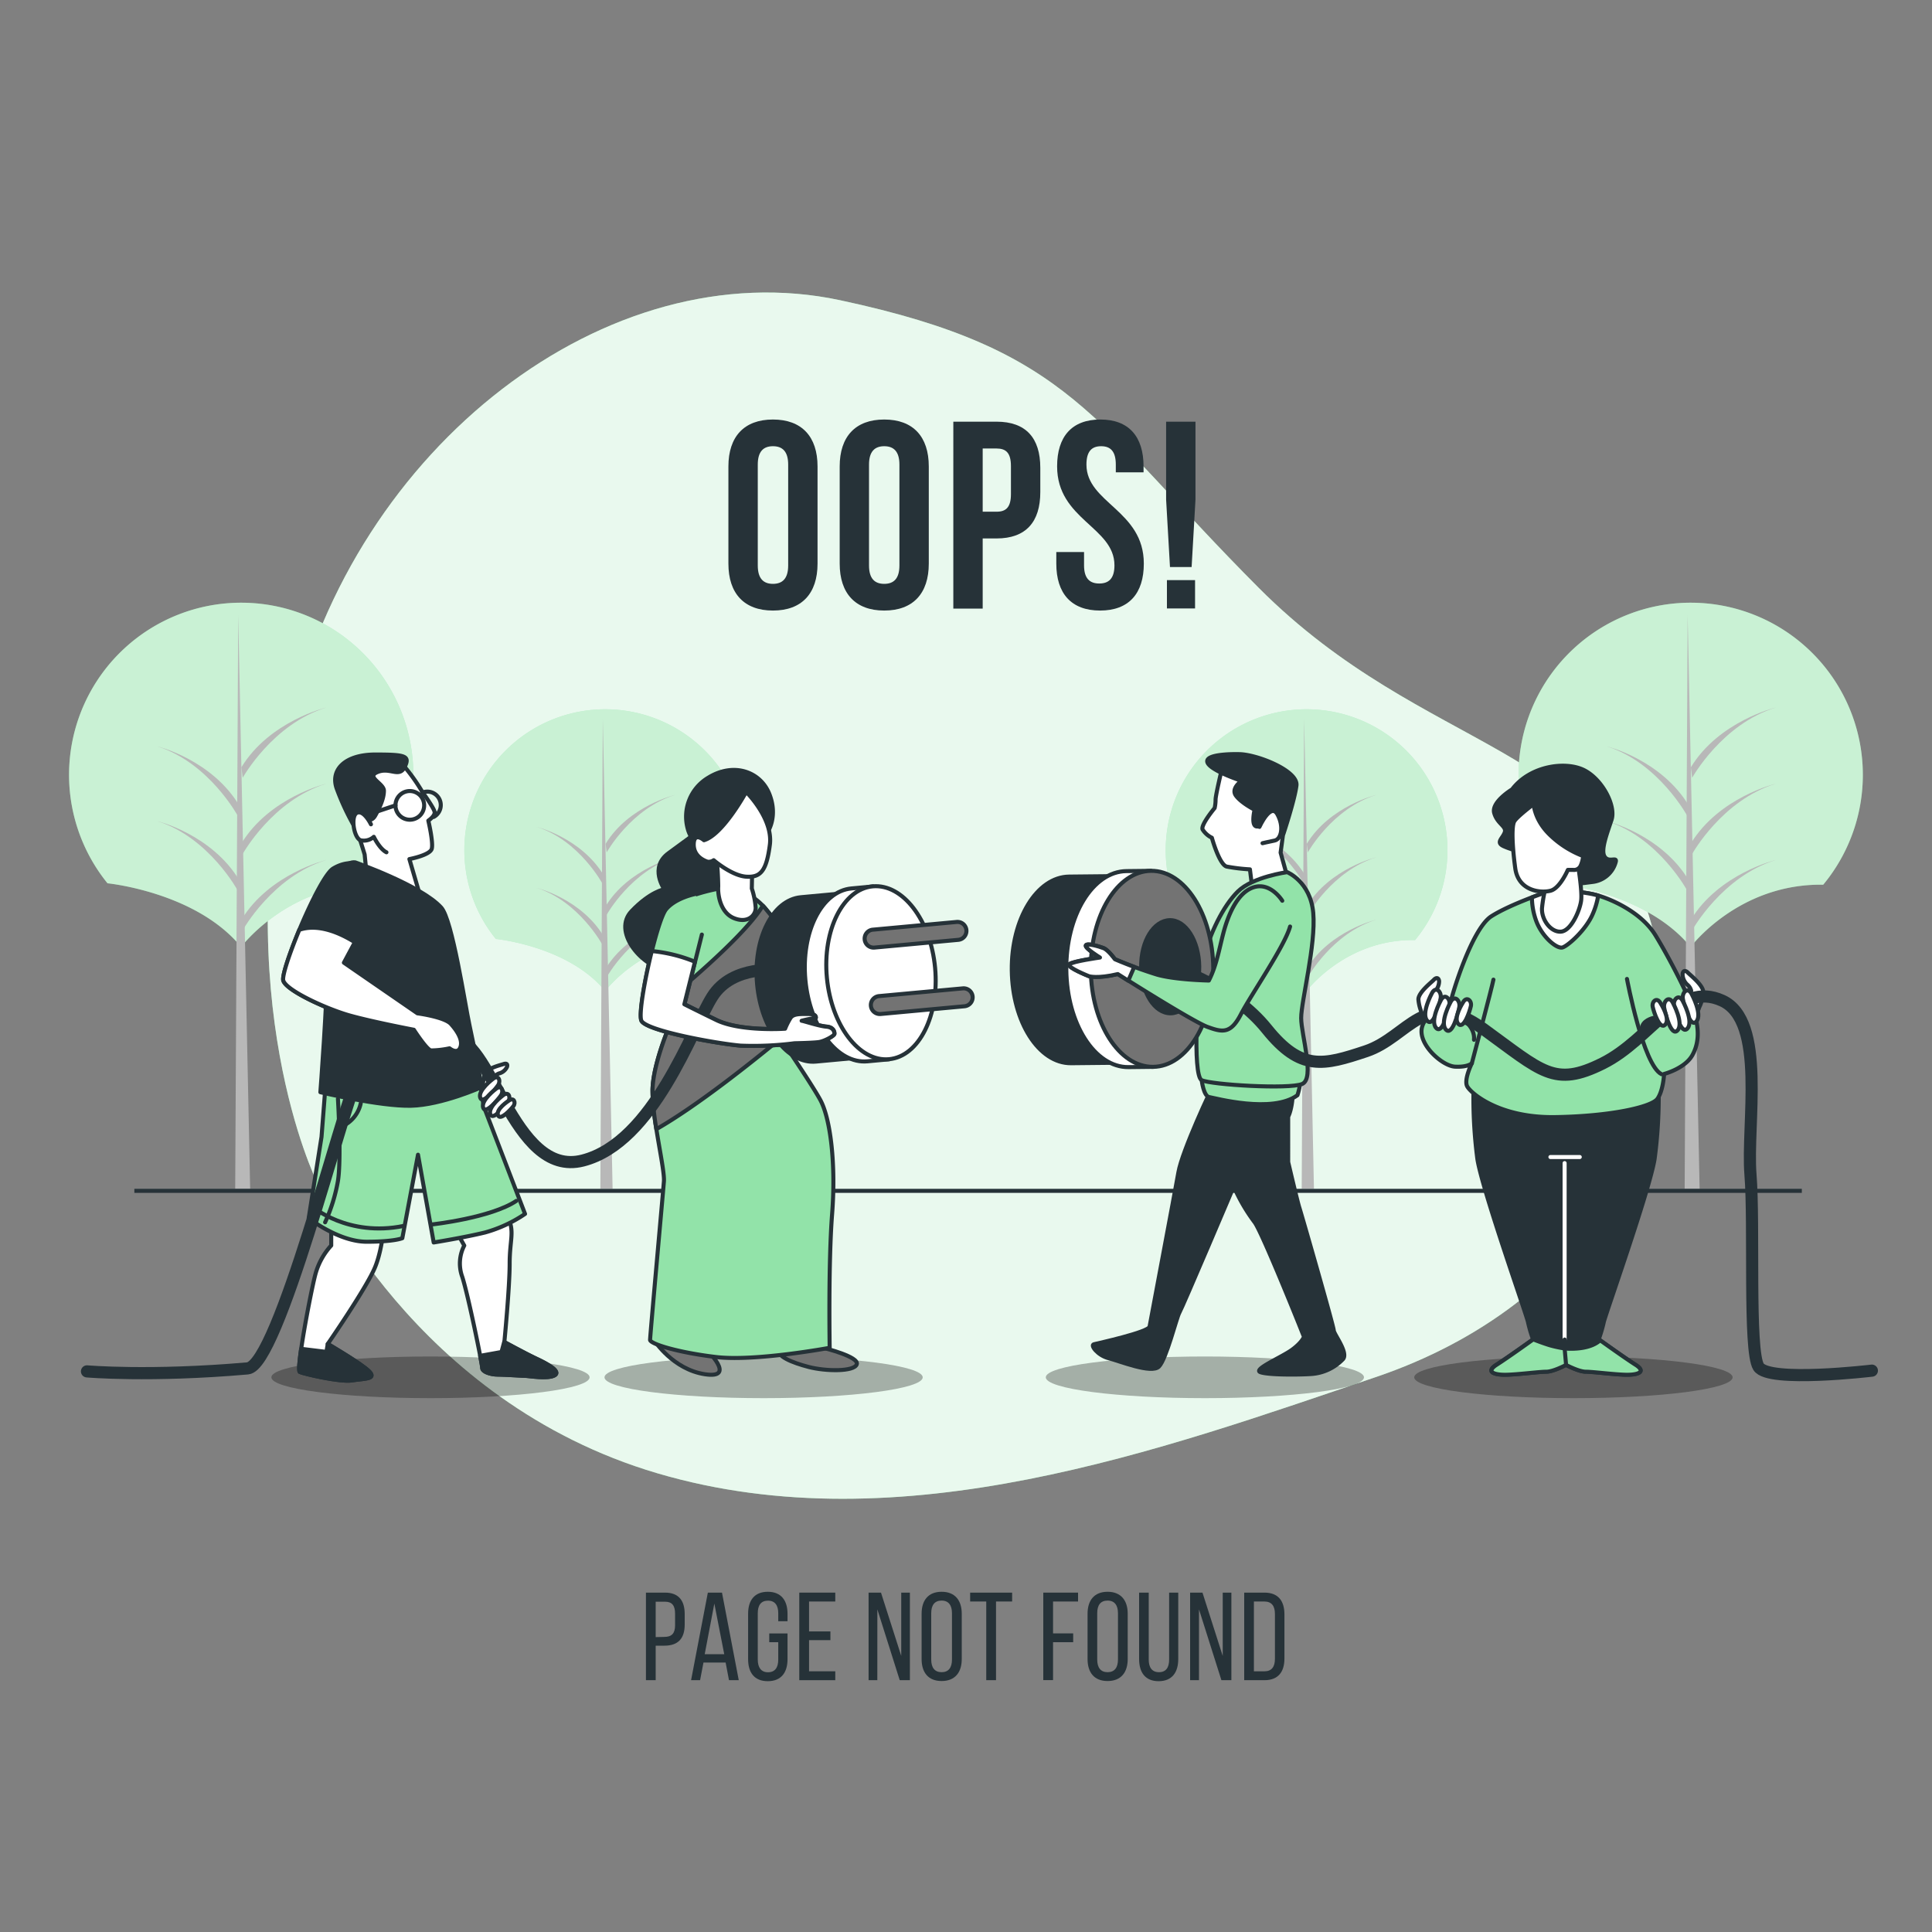 <svg xmlns="http://www.w3.org/2000/svg" viewBox="0 0 500 500"><rect x="0" y="0" width="500" height="500" fill="#808080" stroke="none"/><g id="freepik--background-simple--inject-37"><path d="M81.91,305.64s25,57,88.21,75.64,130.71-6.2,185.87-24.87S440.16,290,427.87,241.05s-58.76-45.43-102.1-88.9S277.49,90.54,217.43,77.7,91.63,115.41,75.19,187,81.91,305.64,81.91,305.64Z" style="fill:#92E3A9"></path><path d="M81.91,305.64s25,57,88.21,75.64,130.71-6.2,185.87-24.87S440.16,290,427.87,241.05s-58.76-45.43-102.1-88.9S277.49,90.54,217.43,77.7,91.63,115.41,75.19,187,81.91,305.64,81.91,305.64Z" style="fill:#fff;opacity:0.8"></path></g><g id="freepik--Trees--inject-37"><path d="M403,228.6s22.92,2.27,34.53,16.48c0,0,12.28-16.46,34.32-16.12a44.55,44.55,0,1,0-68.86-.32Z" style="fill:#92E3A9"></path><path d="M403,228.6s22.92,2.27,34.53,16.48c0,0,12.28-16.46,34.32-16.12a44.55,44.55,0,1,0-68.86-.32Z" style="fill:#fff;opacity:0.5"></path><polygon points="436.76 159.12 435.99 307.66 439.86 307.66 436.76 159.12" style="fill:#b8b8b8"></polygon><path d="M437.93,240.75s7.73-13.93,21.66-18.19c0,0-14.7,3.49-22,15.48Z" style="fill:#b8b8b8"></path><path d="M437.93,201.29s7.73-13.93,21.66-18.19c0,0-14.7,3.48-22,15.48Z" style="fill:#b8b8b8"></path><path d="M437.93,221s7.73-13.93,21.66-18.19c0,0-14.7,3.49-22,15.48Z" style="fill:#b8b8b8"></path><path d="M436.78,211.34s-7.47-13.92-20.91-18.18c0,0,14.19,3.48,21.28,15.48Z" style="fill:#b8b8b8"></path><path d="M436.78,230.69s-7.47-13.93-20.91-18.18c0,0,14.19,3.48,21.28,15.47Z" style="fill:#b8b8b8"></path><path d="M27.87,228.6s22.92,2.27,34.53,16.48c0,0,12.28-16.46,34.32-16.12a44.55,44.55,0,1,0-68.86-.32Z" style="fill:#92E3A9"></path><path d="M27.87,228.6s22.92,2.27,34.53,16.48c0,0,12.28-16.46,34.32-16.12a44.55,44.55,0,1,0-68.86-.32Z" style="fill:#fff;opacity:0.5"></path><polygon points="61.65 159.12 60.87 307.66 64.74 307.66 61.65 159.12" style="fill:#b8b8b8"></polygon><path d="M62.81,240.75s7.73-13.93,21.66-18.19c0,0-14.7,3.49-22,15.48Z" style="fill:#b8b8b8"></path><path d="M62.81,201.29s7.73-13.93,21.66-18.19c0,0-14.7,3.48-22,15.48Z" style="fill:#b8b8b8"></path><path d="M62.81,221s7.73-13.93,21.66-18.19c0,0-14.7,3.49-22,15.48Z" style="fill:#b8b8b8"></path><path d="M61.66,211.34s-7.47-13.92-20.91-18.18c0,0,14.19,3.48,21.28,15.48Z" style="fill:#b8b8b8"></path><path d="M61.66,230.69s-7.47-13.93-20.91-18.18c0,0,14.19,3.48,21.28,15.47Z" style="fill:#b8b8b8"></path><path d="M309.87,243s18.76,1.85,28.26,13.48c0,0,10.05-13.47,28.09-13.2a36.46,36.46,0,1,0-56.36-.25Z" style="fill:#92E3A9"></path><path d="M309.87,243s18.76,1.85,28.26,13.48c0,0,10.05-13.47,28.09-13.2a36.46,36.46,0,1,0-56.36-.25Z" style="fill:#fff;opacity:0.5"></path><polygon points="337.51 186.08 336.88 307.66 340.05 307.66 337.51 186.08" style="fill:#b8b8b8"></polygon><path d="M338.46,252.9s6.34-11.4,17.73-14.89c0,0-12,2.85-18,12.67Z" style="fill:#b8b8b8"></path><path d="M338.46,220.6s6.34-11.4,17.73-14.88c0,0-12,2.85-18,12.66Z" style="fill:#b8b8b8"></path><path d="M338.46,236.75s6.34-11.4,17.73-14.89c0,0-12,2.85-18,12.67Z" style="fill:#b8b8b8"></path><path d="M337.52,228.83s-6.11-11.4-17.11-14.88c0,0,11.61,2.85,17.42,12.66Z" style="fill:#b8b8b8"></path><path d="M337.52,244.66s-6.11-11.4-17.11-14.88c0,0,11.61,2.85,17.42,12.67Z" style="fill:#b8b8b8"></path><path d="M128.36,243s18.76,1.85,28.26,13.48c0,0,10-13.47,28.09-13.2a36.46,36.46,0,1,0-56.36-.25Z" style="fill:#92E3A9"></path><path d="M128.36,243s18.76,1.85,28.26,13.48c0,0,10-13.47,28.09-13.2a36.46,36.46,0,1,0-56.36-.25Z" style="fill:#fff;opacity:0.5"></path><polygon points="156 186.08 155.37 307.66 158.54 307.66 156 186.08" style="fill:#b8b8b8"></polygon><path d="M157,252.9s6.34-11.4,17.73-14.89c0,0-12,2.85-18,12.67Z" style="fill:#b8b8b8"></path><path d="M157,220.6s6.34-11.4,17.73-14.88c0,0-12,2.85-18,12.66Z" style="fill:#b8b8b8"></path><path d="M157,236.75s6.34-11.4,17.73-14.89c0,0-12,2.85-18,12.67Z" style="fill:#b8b8b8"></path><path d="M156,228.83S149.9,217.43,138.9,214c0,0,11.61,2.85,17.42,12.66Z" style="fill:#b8b8b8"></path><path d="M156,244.66s-6.11-11.4-17.11-14.88c0,0,11.61,2.85,17.42,12.67Z" style="fill:#b8b8b8"></path><line x1="34.77" y1="308.19" x2="466.31" y2="308.19" style="fill:none;stroke:#263238;stroke-miterlimit:10;stroke-width:1.047px"></line></g><g id="freepik--Text--inject-37"><path d="M188.51,120.72c0-7.73,4.08-12.15,11.53-12.15s11.54,4.42,11.54,12.15v25.14c0,7.73-4.08,12.15-11.54,12.15s-11.53-4.42-11.53-12.15Zm7.6,25.62c0,3.45,1.52,4.76,3.93,4.76s3.94-1.31,3.94-4.76v-26.1c0-3.45-1.52-4.76-3.94-4.76s-3.93,1.31-3.93,4.76Z" style="fill:#263238"></path><path d="M217.31,120.72c0-7.73,4.07-12.15,11.53-12.15s11.53,4.42,11.53,12.15v25.14c0,7.73-4.08,12.15-11.53,12.15s-11.53-4.42-11.53-12.15Zm7.59,25.62c0,3.45,1.52,4.76,3.94,4.76s3.93-1.31,3.93-4.76v-26.1c0-3.45-1.52-4.76-3.93-4.76s-3.94,1.31-3.94,4.76Z" style="fill:#263238"></path><path d="M269.23,121.07v6.28c0,7.74-3.73,12-11.32,12h-3.59v18.16h-7.6V109.13h11.19C265.5,109.13,269.23,113.34,269.23,121.07Zm-14.91-5v16.36h3.59c2.41,0,3.72-1.1,3.72-4.55v-7.25c0-3.46-1.31-4.56-3.72-4.56Z" style="fill:#263238"></path><path d="M284.77,108.57c7.38,0,11.18,4.42,11.18,12.15v1.52h-7.18v-2c0-3.45-1.38-4.76-3.8-4.76s-3.8,1.31-3.8,4.76c0,9.94,14.85,11.81,14.85,25.62,0,7.73-3.87,12.15-11.32,12.15s-11.33-4.42-11.33-12.15v-3h7.18v3.45c0,3.45,1.52,4.7,3.94,4.7s3.93-1.25,3.93-4.7c0-9.94-14.84-11.81-14.84-25.62C273.58,113,277.38,108.57,284.77,108.57Z" style="fill:#263238"></path><path d="M302.79,146.75l-1-17.46V109.13h7.6v20.16l-1,17.46Zm6.49,3.39v7.32H302v-7.32Z" style="fill:#263238"></path><path d="M172.12,412.17c3.56,0,5.08,2.11,5.08,5.54v2.72c0,3.59-1.68,5.47-5.27,5.47h-2.24v8.93h-2.52V412.17Zm-.19,11.46c1.87,0,2.78-.87,2.78-3v-3c0-2.07-.75-3.11-2.59-3.11h-2.43v9.16Z" style="fill:#263238"></path><path d="M182.06,430.26l-.88,4.57h-2.33l4.34-22.66h3.66l4.34,22.66h-2.53l-.87-4.57Zm.32-2.16h5.05L184.87,415Z" style="fill:#263238"></path><path d="M203.81,417.64v1.94h-2.4v-2.07c0-2-.81-3.26-2.65-3.26s-2.65,1.22-2.65,3.26v12c0,2,.84,3.27,2.65,3.27s2.65-1.23,2.65-3.27V425h-2.33v-2.27h4.73v6.67c0,3.43-1.62,5.69-5.11,5.69s-5.09-2.26-5.09-5.69V417.64c0-3.43,1.62-5.69,5.09-5.69S203.81,414.21,203.81,417.64Z" style="fill:#263238"></path><path d="M214.91,422.21v2.26h-5.53v8.06h6.79v2.3h-9.32V412.17h9.32v2.3h-6.79v7.74Z" style="fill:#263238"></path><path d="M227.05,434.83h-2.26V412.17H228l5.24,16.38V412.17h2.24v22.66h-2.63l-5.79-18.32Z" style="fill:#263238"></path><path d="M238.51,417.64c0-3.46,1.71-5.69,5.18-5.69s5.21,2.23,5.21,5.69v11.72c0,3.43-1.72,5.69-5.21,5.69s-5.18-2.26-5.18-5.69ZM241,429.49c0,2.07.88,3.27,2.69,3.27s2.68-1.2,2.68-3.27v-12c0-2-.84-3.26-2.68-3.26s-2.69,1.22-2.69,3.26Z" style="fill:#263238"></path><path d="M255.24,434.83V414.47h-4.17v-2.3h10.87v2.3h-4.17v20.36Z" style="fill:#263238"></path><path d="M277.74,422.72V425h-5.21v9.81H270V412.17h9v2.3h-6.47v8.25Z" style="fill:#263238"></path><path d="M281.46,417.64c0-3.46,1.72-5.69,5.18-5.69s5.21,2.23,5.21,5.69v11.72c0,3.43-1.71,5.69-5.21,5.69s-5.18-2.26-5.18-5.69Zm2.5,11.85c0,2.07.87,3.27,2.68,3.27s2.69-1.2,2.69-3.27v-12c0-2-.84-3.26-2.69-3.26s-2.68,1.22-2.68,3.26Z" style="fill:#263238"></path><path d="M297.29,429.49c0,2,.81,3.27,2.65,3.27s2.63-1.23,2.63-3.27V412.17h2.36v17.19c0,3.43-1.59,5.73-5.08,5.73s-5.05-2.3-5.05-5.73V412.17h2.49Z" style="fill:#263238"></path><path d="M310.3,434.83H308V412.17h3.2l5.24,16.38V412.17h2.24v22.66H316.1l-5.8-18.32Z" style="fill:#263238"></path><path d="M327.26,412.17c3.53,0,5.15,2.14,5.15,5.63v11.43c0,3.46-1.62,5.6-5.15,5.6H322V412.17Zm0,20.36c1.81,0,2.69-1.13,2.69-3.2V417.67c0-2.07-.88-3.2-2.72-3.2h-2.72v18.06Z" style="fill:#263238"></path></g><g id="freepik--Characters--inject-37"><path d="M152.59,356.45c0,3-18.43,5.39-41.18,5.39s-41.18-2.41-41.18-5.39,18.44-5.39,41.18-5.39S152.59,353.48,152.59,356.45Z" style="opacity:0.3"></path><path d="M238.8,356.45c0,3-18.44,5.39-41.18,5.39s-41.18-2.41-41.18-5.39,18.44-5.39,41.18-5.39S238.8,353.48,238.8,356.45Z" style="opacity:0.3"></path><path d="M353,356.45c0,3-18.43,5.39-41.17,5.39s-41.18-2.41-41.18-5.39,18.43-5.39,41.18-5.39S353,353.48,353,356.45Z" style="opacity:0.3"></path><path d="M448.4,356.45c0,3-18.44,5.39-41.18,5.39S366,359.43,366,356.45s18.44-5.39,41.18-5.39S448.4,353.48,448.4,356.45Z" style="opacity:0.3"></path><path d="M316.28,198.77s-1.69,7-1.69,8.18a10.06,10.06,0,0,1-.24,2.17s-3.61,4.33-3.13,5.53a5.83,5.83,0,0,0,2.41,2.16s1.92,7,3.85,7.46a46.34,46.34,0,0,0,6,.72l.72,5.77,9.62-1.44-2.4-8.66,1-7.46s1.68-3.12,0-8.17-5.29-5.29-7.7-5.29A83.06,83.06,0,0,1,316.28,198.77Z" style="fill:#fff;stroke:#263238;stroke-linecap:round;stroke-linejoin:round;stroke-width:1.047px"></path><path d="M320.61,195.17s-8.42-.25-8.18,1.92,8.9,5,8.9,5-2.89,1.92-1.45,3.85,4.81,3.61,4.81,3.61-1,4.09.49,4.33,2.4-1.93,2.64-2.65,2.89-.48,3.61,1.44a10,10,0,0,1,.72,3.13s2.89-8.66,3.37-12.51S325.18,195.17,320.61,195.17Z" style="fill:#263238;stroke:#263238;stroke-linecap:round;stroke-linejoin:round;stroke-width:1.047px"></path><path d="M325.94,214s2.91-6.4,4.65-3.25,1,6.43-.71,6.78-3.14.69-3.14.69" style="fill:#fff;stroke:#263238;stroke-linecap:round;stroke-linejoin:round;stroke-width:1.047px"></path><path d="M314.11,280.79c-.47.55-8.18,17.08-9.14,22.61s-7.21,38.49-7.46,39.93-13.46,4.33-14.43,4.57,1,2.89,3.85,3.61,11.07,4.09,13,2.16,4.57-12.75,5.29-13.95,14.26-33.1,14.26-33.1,6.94-15.31,8.38-16.76-1.71-7.86-2.92-9.79S317.48,276.94,314.11,280.79Z" style="fill:#263238;stroke:#263238;stroke-linecap:round;stroke-linejoin:round;stroke-width:1.047px"></path><path d="M312.67,281s3.37,16.12,5.05,21.89a46.07,46.07,0,0,0,7,13.47c1.93,2.65,11.31,26,11.31,26l1.44,3.61s-.48,1.44-3.12,3.36-10.11,5.05-8.18,5.78,9.62.72,13.23.48a12.5,12.5,0,0,0,8.17-3.85c1.45-1.69-2.4-6.5-2.4-7.46s-8.42-30.3-8.9-31.75-2.89-11.78-2.89-11.78V289s1.21-2.16,1.21-7-3.61-5.78-3.61-5.78l-19.73,1.93Z" style="fill:#263238;stroke:#263238;stroke-linecap:round;stroke-linejoin:round;stroke-width:1.047px"></path><path d="M311,279.59s.49,4.09,1.93,4.33,16.35,4.33,22.85-.48c0,0,1.2-3.61.48-4.57s-2.41-.48-11.06-.48S311,278.39,311,279.59Z" style="fill:#92E3A9;stroke:#263238;stroke-linecap:round;stroke-linejoin:round;stroke-width:1.047px"></path><path d="M333.11,225.71s-8.9,1.2-12.75,5-7.21,10.83-8.89,17.32-2.89,30.31-.49,31.51,22.61,2.41,26,1-.24-12.75-.24-17.08,3.85-19,3.13-27.17S333.11,225.71,333.11,225.71Z" style="fill:#92E3A9;stroke:#263238;stroke-linecap:round;stroke-linejoin:round;stroke-width:1.047px"></path><path d="M301,250.71c-.11-9.9-4.15-18.35-9.52-22l0-2-14.8.15c-8.33.09-15,11-14.83,24.3s7,24.07,15.34,24l14.8-.15,0-2C297.19,269.14,301.05,260.61,301,250.71Z" style="fill:#263238;stroke:#263238;stroke-linecap:round;stroke-linejoin:round;stroke-width:1.047px"></path><path d="M307.64,250.64c-.11-10.4-4.12-19.28-9.76-23.14l0-2.13-6.34.07c-8.76.09-15.73,11.52-15.58,25.53s7.36,25.29,16.12,25.2l6.34-.07,0-2.12C303.93,270,307.75,261,307.64,250.64Z" style="fill:#fff;stroke:#263238;stroke-linecap:round;stroke-linejoin:round;stroke-width:1.047px"></path><path d="M314,250.57c.15,14-6.83,25.44-15.58,25.53s-16-11.19-16.12-25.19,6.83-25.44,15.58-25.54S313.83,236.56,314,250.57Z" style="fill:#737373;stroke:#263238;stroke-linecap:round;stroke-linejoin:round;stroke-width:1.047px"></path><path d="M310.36,250.14c.07,6.63-3.24,12.05-7.39,12.1s-7.57-5.31-7.64-12,3.24-12,7.39-12.1S310.29,243.5,310.36,250.14Z" style="fill:#263238;stroke:#263238;stroke-linecap:round;stroke-linejoin:round;stroke-width:1.047px"></path><path d="M428.2,300a121.5,121.5,0,0,0,1.05-18.6c-3.25,1.5-22.21,2.05-23.95,2.09s-20.7-.59-23.95-2.09a121.5,121.5,0,0,0,1,18.6c1.31,8.11,12.83,40.58,13.09,42.15a34.94,34.94,0,0,0,1.31,4.46s-6.55,4.71-9.43,6.54-.78,2.62,2.1,2.62,8.9-.79,10.73-.79c1.62,0,4.44-1.41,5.1-1.75.66.34,3.48,1.75,5.09,1.75,1.84,0,7.86.79,10.74.79s5-.79,2.1-2.62-9.43-6.54-9.43-6.54a34.94,34.94,0,0,0,1.31-4.46C415.37,340.55,426.89,308.08,428.2,300Z" style="fill:#263238;stroke:#263238;stroke-linecap:round;stroke-linejoin:round;stroke-width:1.047px"></path><path d="M401.34,230.49s-10.13,3.31-15.36,6.63-10.48,21.3-10.48,22a22.41,22.41,0,0,1-1.22,3.66s-5.24-1.22-6.28,3.14,5.23,9.95,8.55,10.13,4.36-.87,4.36-.87-2.09,4.19-1.22,5.93,8.21,8.21,22.7,8,25-2.62,26.53-4.71,1.75-6.46,1.75-6.46,5.41-1.4,7.33-4.89,1.57-7.16.52-10.82S432.06,247.94,428.4,242s-11.35-9.25-15-10.3S403.78,230.49,401.34,230.49Z" style="fill:#92E3A9;stroke:#263238;stroke-linecap:round;stroke-linejoin:round;stroke-width:1.047px"></path><path d="M404.41,245.19c1.45-.48,6-4.52,7.75-8.56a19.47,19.47,0,0,0,1.45-4.85l-.23-.07c-3.66-1.05-9.6-1.22-12-1.22,0,0-2.12.69-4.92,1.76a18,18,0,0,0,1.2,6.32C399.24,242.61,403,245.68,404.41,245.19Z" style="fill:#fff;stroke:#263238;stroke-linecap:round;stroke-linejoin:round;stroke-width:1.047px"></path><path d="M421.06,253.35S425.25,275.7,430,278" style="fill:none;stroke:#263238;stroke-linecap:round;stroke-linejoin:round;stroke-width:1.047px"></path><path d="M380.91,275.18s5.24-19.73,5.59-21.65" style="fill:none;stroke:#263238;stroke-linecap:round;stroke-linejoin:round;stroke-width:1.047px"></path><path d="M427.83,263.45s-2.9.65-2.9,2.75" style="fill:none;stroke:#263238;stroke-linecap:round;stroke-linejoin:round;stroke-width:1.047px"></path><path d="M378.56,263.77s3.23,2.1,2.91,5.33" style="fill:none;stroke:#263238;stroke-linecap:round;stroke-linejoin:round;stroke-width:1.047px"></path><path d="M400.2,355c1.62,0,4.44-1.41,5.1-1.75.66.34,3.48,1.75,5.09,1.75,1.84,0,7.86.79,10.74.79s5-.79,2.1-2.62c-2.51-1.59-7.77-5.35-9.11-6.31-3.09,2.82-9.2,2.12-9.2,2.12a31.37,31.37,0,0,1-3.67-.78c-1.83-.53-4.45-1.57-4.45-1.57s-6.55,4.71-9.43,6.54-.78,2.62,2.1,2.62S398.37,355,400.2,355Z" style="fill:#92E3A9;stroke:#263238;stroke-linecap:round;stroke-linejoin:round;stroke-width:1.047px"></path><line x1="404.92" y1="346.67" x2="404.92" y2="301.01" style="fill:none;stroke:#fff;stroke-linecap:round;stroke-linejoin:round;stroke-width:1.047px"></line><polyline points="405.3 353.2 404.92 348.93 404.92 346.67" style="fill:none;stroke:#263238;stroke-linecap:round;stroke-linejoin:round;stroke-width:1.047px"></polyline><line x1="401.25" y1="299.44" x2="408.84" y2="299.44" style="fill:none;stroke:#fff;stroke-linecap:round;stroke-linejoin:round;stroke-width:1.047px"></line><path d="M391.33,204.29s-5.44,3.26-4.63,6.12,3.27,3.41,2.73,5S387,218,389.15,219a18.36,18.36,0,0,0,3.82,1.23s2,6.94,5.44,8.16,9.4.41,13.62-.13a7.05,7.05,0,0,0,6.12-5.18c.41-1.49-1.77.28-2.86-1.36s.55-5.85,1.77-9.53-2.45-10.62-7.21-12.93S396,198.16,391.33,204.29Z" style="fill:#263238;stroke:#263238;stroke-linecap:round;stroke-linejoin:round;stroke-width:1.047px"></path><path d="M400.47,228a36.87,36.87,0,0,0-1.4,7c-.18,3,2.27,6.29,4.89,6.11s4.88-5.41,5.23-8-.87-9.6-.87-9.6-4,.18-5.59,1.57A9.68,9.68,0,0,0,400.47,228Z" style="fill:#fff;stroke:#263238;stroke-linecap:round;stroke-linejoin:round;stroke-width:1.047px"></path><path d="M396.92,208.1s.13,4.08,4.22,8a25.29,25.29,0,0,0,8.57,5.45,7.53,7.53,0,0,1-.68,2.58,1.89,1.89,0,0,1-1.9,1h-1.37s-2,4.69-4.42,5.37-8.37.21-9.19-5.78-.95-10.89-.27-12.12S396.92,208.1,396.92,208.1Z" style="fill:#fff;stroke:#263238;stroke-linecap:round;stroke-linejoin:round;stroke-width:1.047px"></path><path d="M439.71,260.8a11,11,0,0,0,1.11-4c0-1.82-3.38-4.43-4-5.08s-1.24-.58-1.37.33a3.74,3.74,0,0,0,1.17,2.73,3.06,3.06,0,0,1,1.05,1.57c.06.45-1.12,2.66-.53,4.09S439.39,262.3,439.71,260.8Z" style="fill:#fff;stroke:#263238;stroke-linecap:round;stroke-linejoin:round;stroke-width:1.047px"></path><path d="M304.28,250.59S319,255.3,327.85,266.3s14.66,9.42,25.66,5.76,15.19-16.76,30.38-5.76,18.33,15.18,30.9,8.9,19.37-21.47,30.9-16.24,6.28,32,7.33,45-.53,45.57,2.09,49.76,29.33,1,29.33,1" style="fill:none;stroke:#263238;stroke-linecap:round;stroke-linejoin:round;stroke-width:3.142px"></path><path d="M331.85,233.11s-2.93-4.78-7.25-3.53c-4.57,1.32-6.93,7.85-8,11.92s-1.79,8.47-3.75,12.26c0,0-8.66-.15-13.49-1.55a114.2,114.2,0,0,1-10.86-4s-1.71-2.39-2.92-2.86-4.35-1.39-4.58-.67,3.64,3.09,3.64,3.09-7.2,1-7.92,1.77,5.09,3.07,5.09,3.07,2.17.7,7.45-.56c0,0,19.37,12.3,23.23,13.71s6,1.86,8.63-3.22,11.36-17.68,12.75-22.75" style="fill:#92E3A9;stroke:#263238;stroke-linecap:round;stroke-linejoin:round;stroke-width:1.047px"></path><path d="M293.53,250.25c-2.83-1.06-5-2-5-2s-1.71-2.39-2.92-2.86-4.35-1.39-4.58-.67,3.64,3.09,3.64,3.09-7.2,1-7.92,1.77,5.09,3.07,5.09,3.07,2.17.7,7.45-.56l2.71,1.71Z" style="fill:#fff;stroke:#263238;stroke-linecap:round;stroke-linejoin:round;stroke-width:1.047px"></path><path d="M368.19,262.64a11,11,0,0,1-1.11-4c0-1.82,3.39-4.42,4-5.07s1.23-.58,1.36.33a3.74,3.74,0,0,1-1.17,2.73,3.06,3.06,0,0,0-1.05,1.57c-.06.44,1.12,2.66.53,4.09S368.51,264.13,368.19,262.64Z" style="fill:#fff;stroke:#263238;stroke-linecap:round;stroke-linejoin:round;stroke-width:1.047px"></path><path d="M370.52,257.15s-2.79,5.15-1.17,7,3.19-4.16,3.49-5.82S371.55,255,370.52,257.15Z" style="fill:#fff;stroke:#263238;stroke-linecap:round;stroke-linejoin:round;stroke-width:1.047px"></path><path d="M372.82,259s-2.79,5.15-1.17,7,3.19-4.16,3.49-5.82S373.85,256.79,372.82,259Z" style="fill:#fff;stroke:#263238;stroke-linecap:round;stroke-linejoin:round;stroke-width:1.047px"></path><path d="M375.35,259.43s-2.79,5.15-1.17,7,3.19-4.16,3.49-5.82S376.38,257.27,375.35,259.43Z" style="fill:#fff;stroke:#263238;stroke-linecap:round;stroke-linejoin:round;stroke-width:1.047px"></path><path d="M378.59,259.47s-2.6,4-1.18,5.51,2.95-3.24,3.25-4.61S379.55,257.67,378.59,259.47Z" style="fill:#fff;stroke:#263238;stroke-linecap:round;stroke-linejoin:round;stroke-width:1.047px"></path><path d="M437.85,257.35s2.79,5.15,1.17,7-3.19-4.17-3.49-5.83S436.82,255.19,437.85,257.35Z" style="fill:#fff;stroke:#263238;stroke-linecap:round;stroke-linejoin:round;stroke-width:1.047px"></path><path d="M435.55,259.15s2.79,5.15,1.17,7-3.19-4.17-3.49-5.83S434.52,257,435.55,259.15Z" style="fill:#fff;stroke:#263238;stroke-linecap:round;stroke-linejoin:round;stroke-width:1.047px"></path><path d="M433,259.63s2.79,5.15,1.17,7-3.19-4.16-3.48-5.83S432,257.47,433,259.63Z" style="fill:#fff;stroke:#263238;stroke-linecap:round;stroke-linejoin:round;stroke-width:1.047px"></path><path d="M429.78,259.67s2.6,4.05,1.18,5.51-2.95-3.24-3.24-4.61S428.82,257.87,429.78,259.67Z" style="fill:#fff;stroke:#263238;stroke-linecap:round;stroke-linejoin:round;stroke-width:1.047px"></path><path d="M85.72,316.65v5.68a18,18,0,0,0-4.13,7.58c-1.21,4.64-5,24.61-4,25.13S88,357.71,91,357.26c3.44-.52,6.37-.34,4.64-2.24s-10.82-7.21-10.82-7.21,10-14.46,12.22-19.8,2.58-13.6,2.58-13.6l-13.42-.51Z" style="fill:#fff;stroke:#263238;stroke-linecap:round;stroke-linejoin:round;stroke-width:1.047px"></path><path d="M91,357.26c3.44-.52,6.37-.34,4.64-2.24s-10.82-7.21-10.82-7.21l-.34,2.06-6.55-.8c-.48,3.34-.69,5.79-.34,6C78.66,355.55,88,357.71,91,357.26Z" style="fill:#263238;stroke:#263238;stroke-linecap:round;stroke-linejoin:round;stroke-width:1.047px"></path><path d="M118.6,319.59l1.55,2.76a10.07,10.07,0,0,0-.52,8.09c1.55,4.82,5.17,22.55,5.17,23.58s2.23,1.72,4,1.72,6.67.34,7.36.34,5.68.86,7.4-.17-2.19-3.1-4.77-4.3-8.26-4.3-8.26-4.3,1.37-14.12,1.37-20.32,1.38-8.26-.51-12.05-13.77,1.73-13.77,1.73Z" style="fill:#fff;stroke:#263238;stroke-linecap:round;stroke-linejoin:round;stroke-width:1.047px"></path><path d="M138.74,351.61c-2.58-1.21-8.26-4.3-8.26-4.3l-.69,2.58-5.53,1c.33,1.72.54,2.9.54,3.14,0,1,2.23,1.72,4,1.72s6.67.34,7.36.34,5.68.86,7.4-.17S141.32,352.81,138.74,351.61Z" style="fill:#263238;stroke:#263238;stroke-linecap:round;stroke-linejoin:round;stroke-width:1.047px"></path><path d="M109.33,205a47.36,47.36,0,0,0-4.61-6.54c-2.37-2.67-9.8-2.52-13.06,1s-2.23,9.8-1,11.58,3.71,10.1,3.71,10.1l.59,5.94,13.81,4.9-2.82-9.65s5.35-1,5.79-2.67-.89-7.28-.89-7.28,1.78-1.19,1.63-2.23S109.33,205,109.33,205Z" style="fill:#fff;stroke:#263238;stroke-linecap:round;stroke-linejoin:round;stroke-width:1.047px"></path><path d="M93.44,211.4s2.36,2,3.65-.29,2.27-4.53,2.27-6.47-4.85-3.55-1.62-4.85,5.56,1.59,7-1.31.13-3.21-7.63-3.21-11.64,3.88-10,8.73a65.31,65.31,0,0,0,4.85,10.34Z" style="fill:#263238;stroke:#263238;stroke-linecap:round;stroke-linejoin:round;stroke-width:1.047px"></path><path d="M109.77,208.43a3.71,3.71,0,1,1-3.71-3.71A3.71,3.71,0,0,1,109.77,208.43Z" style="fill:none;stroke:#263238;stroke-linecap:round;stroke-linejoin:round;stroke-width:1.047px"></path><path d="M109.23,205.14a3.62,3.62,0,0,1,1.36-.27,3.49,3.49,0,0,1,1.69,6.54" style="fill:none;stroke:#263238;stroke-linecap:round;stroke-linejoin:round;stroke-width:1.047px"></path><line x1="102.35" y1="208.43" x2="93.44" y2="211.4" style="fill:#fff;stroke:#263238;stroke-linecap:round;stroke-linejoin:round;stroke-width:1.047px"></line><path d="M96,213.33s-1.78-3.71-3.56-3-.89,6.54.89,7.13a3.84,3.84,0,0,0,3.41-.89s1.49,3.12,3.27,4" style="fill:#fff;stroke:#263238;stroke-linecap:round;stroke-linejoin:round;stroke-width:1.047px"></path><path d="M84.32,280l-1.11,14.22-3.32,21.05s7.76,6.09,15,6.09,9.23-.92,9.23-.92l4.06-21.6,4.06,22.71s8-1.29,13.3-2.59a35.08,35.08,0,0,0,10.34-4.8l-10.71-27.88-2.32-14.38s-12,1.11-19.21,1.48-16.8-1.48-16.8-1.48Z" style="fill:#92E3A9;stroke:#263238;stroke-linecap:round;stroke-linejoin:round;stroke-width:1.047px"></path><path d="M91.93,223.18s17,5.93,22.25,11.69c2.9,3.2,6.15,25.1,7.32,30.45s3.21,16,3.21,16-10.37,4.68-18.39,4.85-23.41-3.51-23.41-3.51,1.83-23.73,1.83-34.76.17-18.23,2-21.74C86.75,226.19,89.76,222.84,91.93,223.18Z" style="fill:#263238;stroke:#263238;stroke-linecap:round;stroke-linejoin:round;stroke-width:1.047px"></path><path d="M87.46,284.38s.92,15.51,0,21.24a44.06,44.06,0,0,1-3.32,10.71" style="fill:none;stroke:#263238;stroke-linecap:round;stroke-linejoin:round;stroke-width:1.047px"></path><path d="M87.83,291.77a8.47,8.47,0,0,0,5.54-6.28" style="fill:none;stroke:#263238;stroke-linecap:round;stroke-linejoin:round;stroke-width:1.047px"></path><path d="M80.81,312.27s9.24,7.94,23.64,5" style="fill:none;stroke:#263238;stroke-linecap:round;stroke-linejoin:round;stroke-width:1.047px"></path><path d="M111.84,316.88s15.14-1.66,21.79-6.09" style="fill:none;stroke:#263238;stroke-linecap:round;stroke-linejoin:round;stroke-width:1.047px"></path><path d="M179.56,216s-1.46,1.08-6.55,4.8-1.08,9.34-1.08,9.34-3.64.57-8.5,5.68,2.17,13.88,8.74,15.25,14.25-6.76,16.55-14.3-.74-18.91-2.27-21.26S179.56,216,179.56,216Z" style="fill:#263238;stroke:#263238;stroke-linecap:round;stroke-linejoin:round;stroke-width:1.047px"></path><path d="M198.84,215s2.53-3.91.24-9.58-9.13-8.26-15.79-4.15A11.73,11.73,0,0,0,178,214.54c.65,2.62,3.93,6.65,4.62,6.71s6.68,2.24,10.77.33S198.84,215,198.84,215Z" style="fill:#263238;stroke:#263238;stroke-linecap:round;stroke-linejoin:round;stroke-width:1.047px"></path><path d="M169.41,347s4.75,7.39,13,8.65.83-6.14-.56-7.26S170.53,344.85,169.41,347Z" style="fill:#737373;stroke:#263238;stroke-linecap:round;stroke-linejoin:round;stroke-width:1.047px"></path><path d="M213.36,348.9s9.07,2.23,8.37,4.19-8.09,1.81-12.41.69-8.38-2.79-7.82-4.6S213.36,348.9,213.36,348.9Z" style="fill:#737373;stroke:#263238;stroke-linecap:round;stroke-linejoin:round;stroke-width:1.047px"></path><path d="M187.57,229.7s-12.14,1.78-14.36,6.07.91,27.66.91,27.66-5.18,11.43-5.25,18.79,3.21,20.31,2.95,23.54-3.58,40-3.58,41,7,3.24,17.09,4.44,29.39-2.39,29.39-2.39-.38-21.7.63-34.64-.43-24.57-3-29.4-14.54-22.22-14.54-22.22,5.8-10.52,6.16-15.12-1.51-7-5.89-12.29A15.27,15.27,0,0,0,187.57,229.7Z" style="fill:#92E3A9;stroke:#263238;stroke-linecap:round;stroke-linejoin:round;stroke-width:1.047px"></path><path d="M197.84,262.56s5.8-10.52,6.16-15.12-1.51-7-5.89-12.29c-.21-.26-.43-.49-.65-.73l-.16.15c-4.5,7.35-19.38,19.91-23.81,23.57.34,3.13.63,5.29.63,5.29s-5.18,11.43-5.25,18.79a67.11,67.11,0,0,0,1,10c10.51-6,24.57-17.23,32.18-23.49C199.67,265.21,197.84,262.56,197.84,262.56Z" style="fill:#737373;stroke:#263238;stroke-linecap:round;stroke-linejoin:round;stroke-width:1.047px"></path><path d="M185.33,221.12a75.07,75.07,0,0,1,.55,8.27c-.16,2.05.5,6.73,4,8.2s5.7-.58,5.69-2.64a20.8,20.8,0,0,0-1-5l.1-5.65S188.63,220.52,185.33,221.12Z" style="fill:#fff;stroke:#263238;stroke-linecap:round;stroke-linejoin:round;stroke-width:1.047px"></path><path d="M182.19,217.45s-2.57-2.26-2.65,1,2.92,4.34,3.58,4.56a2.21,2.21,0,0,0,1.58-.39s4.66,4,8.4,4.26,5.26-1.47,6.14-8.26-6.13-13.68-6.13-13.68S187.11,216,182.19,217.45Z" style="fill:#fff;stroke:#263238;stroke-linecap:round;stroke-linejoin:round;stroke-width:1.047px"></path><path d="M125,281.18a9,9,0,0,1,.56-3.4c.62-1.36,4-2.14,4.75-2.4s1.13,0,.91.71a3.1,3.1,0,0,1-1.81,1.64,2.54,2.54,0,0,0-1.33.81c-.19.32-.07,2.37-1,3.24S124.69,282.41,125,281.18Z" style="fill:#fff;stroke:#263238;stroke-linecap:round;stroke-linejoin:round;stroke-width:1.047px"></path><path d="M201.64,251.11s-12-1.57-17.29,6.81-15.18,37.7-33.51,42.42-23.57-33-34.57-31.95c-10.48,1-17.8,0-24.09,11.52-3.36,6.17-20.16,73.54-28.1,74.23-25.29,2.21-41.57.77-41.57.77" style="fill:none;stroke:#263238;stroke-linecap:round;stroke-linejoin:round;stroke-width:3.142px"></path><path d="M92.71,223.66s-2.77-1.11-6.47,1.1-13.66,26.41-12.92,29,11.26,7.39,17.17,9.05,16.62,3.7,16.62,3.7,3.32,5.17,4.43,5.35a24.06,24.06,0,0,0,4.8-.55s2,1.66,2.77-.19-.74-4.24-2.4-6.09-8.68-2.77-8.68-2.77L89,249.14,97,234.37" style="fill:#263238;stroke:#263238;stroke-linecap:round;stroke-linejoin:round;stroke-width:1.047px"></path><path d="M111.54,271.85a24.06,24.06,0,0,0,4.8-.55s2,1.66,2.77-.19-.74-4.24-2.4-6.09-8.68-2.77-8.68-2.77L89,249.14l2.84-5.29c-7.11-4.43-11.83-4.1-14.38-3.21-2.55,6.12-4.49,11.92-4.15,13.11.74,2.59,11.26,7.39,17.17,9.05s16.62,3.7,16.62,3.7S110.43,271.67,111.54,271.85Z" style="fill:#fff;stroke:#263238;stroke-linecap:round;stroke-linejoin:round;stroke-width:1.047px"></path><path d="M230.49,251.52c-.81-8.73-5-15.9-10-18.75l-.16-1.78-13.06,1.21c-7.35.68-12.42,10.77-11.33,22.53s7.93,20.73,15.28,20l13.06-1.21-.17-1.78C228.51,268.06,231.3,260.25,230.49,251.52Z" style="fill:#263238;stroke:#263238;stroke-linecap:round;stroke-linejoin:round;stroke-width:1.047px"></path><path d="M236.4,251c-.85-9.17-5-16.72-10.29-19.72l-.18-1.87-5.59.52c-7.72.72-13.05,11.31-11.91,23.67s8.34,21.79,16.06,21.07l5.59-.52-.17-1.87C234.53,268.34,237.25,260.14,236.4,251Z" style="fill:#fff;stroke:#263238;stroke-linecap:round;stroke-linejoin:round;stroke-width:1.047px"></path><path d="M242,250.45c1.15,12.36-4.18,22.95-11.91,23.67S215.17,265.4,214,253.05s4.18-23,11.9-23.67S240.84,238.1,242,250.45Z" style="fill:#fff;stroke:#263238;stroke-linecap:round;stroke-linejoin:round;stroke-width:1.047px"></path><path d="M248,243.23l-21.69,2a2.32,2.32,0,0,1-2.53-2.1h0a2.32,2.32,0,0,1,2.1-2.53l21.69-2a2.32,2.32,0,0,1,2.53,2.1h0A2.32,2.32,0,0,1,248,243.23Z" style="fill:#737373;stroke:#263238;stroke-linecap:round;stroke-linejoin:round;stroke-width:1.047px"></path><path d="M249.61,260.42l-21.69,2a2.32,2.32,0,0,1-2.53-2.1h0a2.32,2.32,0,0,1,2.1-2.53l21.69-2a2.34,2.34,0,0,1,2.53,2.1h0A2.32,2.32,0,0,1,249.61,260.42Z" style="fill:#737373;stroke:#263238;stroke-linecap:round;stroke-linejoin:round;stroke-width:1.047px"></path><path d="M180.07,231.33s-5.22,1-7.69,4-7.54,26.15-6.37,28.81,19.92,6,25.71,6.48a83.17,83.17,0,0,0,13.94-.62s5-.13,6.37-.36,3.89-1.58,3.93-2.09-.21-1.73-2.08-1.88-5.88-1.49-6.39-1.53a32.6,32.6,0,0,1,3.65-.74s.26-1-1.8-1-3.93-.14-4.71,1a17.2,17.2,0,0,0-1.42,2.8s-11.55.81-17.82-2.25-8.25-4.08-8.25-4.08l4.5-18" style="fill:#92E3A9;stroke:#263238;stroke-linecap:round;stroke-linejoin:round;stroke-width:1.047px"></path><path d="M212,269.67c1.39-.23,3.89-1.58,3.93-2.09s-.21-1.73-2.08-1.88-5.88-1.49-6.39-1.53a32.6,32.6,0,0,1,3.65-.74s.26-1-1.8-1-3.93-.14-4.71,1a17.2,17.2,0,0,0-1.42,2.8s-11.55.81-17.82-2.25-8.25-4.08-8.25-4.08l2.74-11a39.2,39.2,0,0,0-11.17-2.77c-1.87,7.54-3.4,16.42-2.7,18,1.16,2.66,19.92,6,25.71,6.48a83.17,83.17,0,0,0,13.94-.62S210.64,269.9,212,269.67Z" style="fill:#fff;stroke:#263238;stroke-linecap:round;stroke-linejoin:round;stroke-width:1.047px"></path><path d="M127.54,279.24s-3.86,2.89-3.27,4.8,3.81-2,4.61-3.15S129.05,278,127.54,279.24Z" style="fill:#fff;stroke:#263238;stroke-linecap:round;stroke-linejoin:round;stroke-width:1.047px"></path><path d="M128.3,281.83s-3.85,2.89-3.27,4.8,3.82-2,4.61-3.15S129.81,280.57,128.3,281.83Z" style="fill:#fff;stroke:#263238;stroke-linecap:round;stroke-linejoin:round;stroke-width:1.047px"></path><path d="M130.13,283.51s-3.85,2.89-3.26,4.8,3.81-2,4.61-3.15S131.65,282.25,130.13,283.51Z" style="fill:#fff;stroke:#263238;stroke-linecap:round;stroke-linejoin:round;stroke-width:1.047px"></path><path d="M131.64,284.87s-3.33,2.14-2.77,3.72,3.31-1.41,4-2.33S133,283.86,131.64,284.87Z" style="fill:#fff;stroke:#263238;stroke-linecap:round;stroke-linejoin:round;stroke-width:1.047px"></path></g></svg>